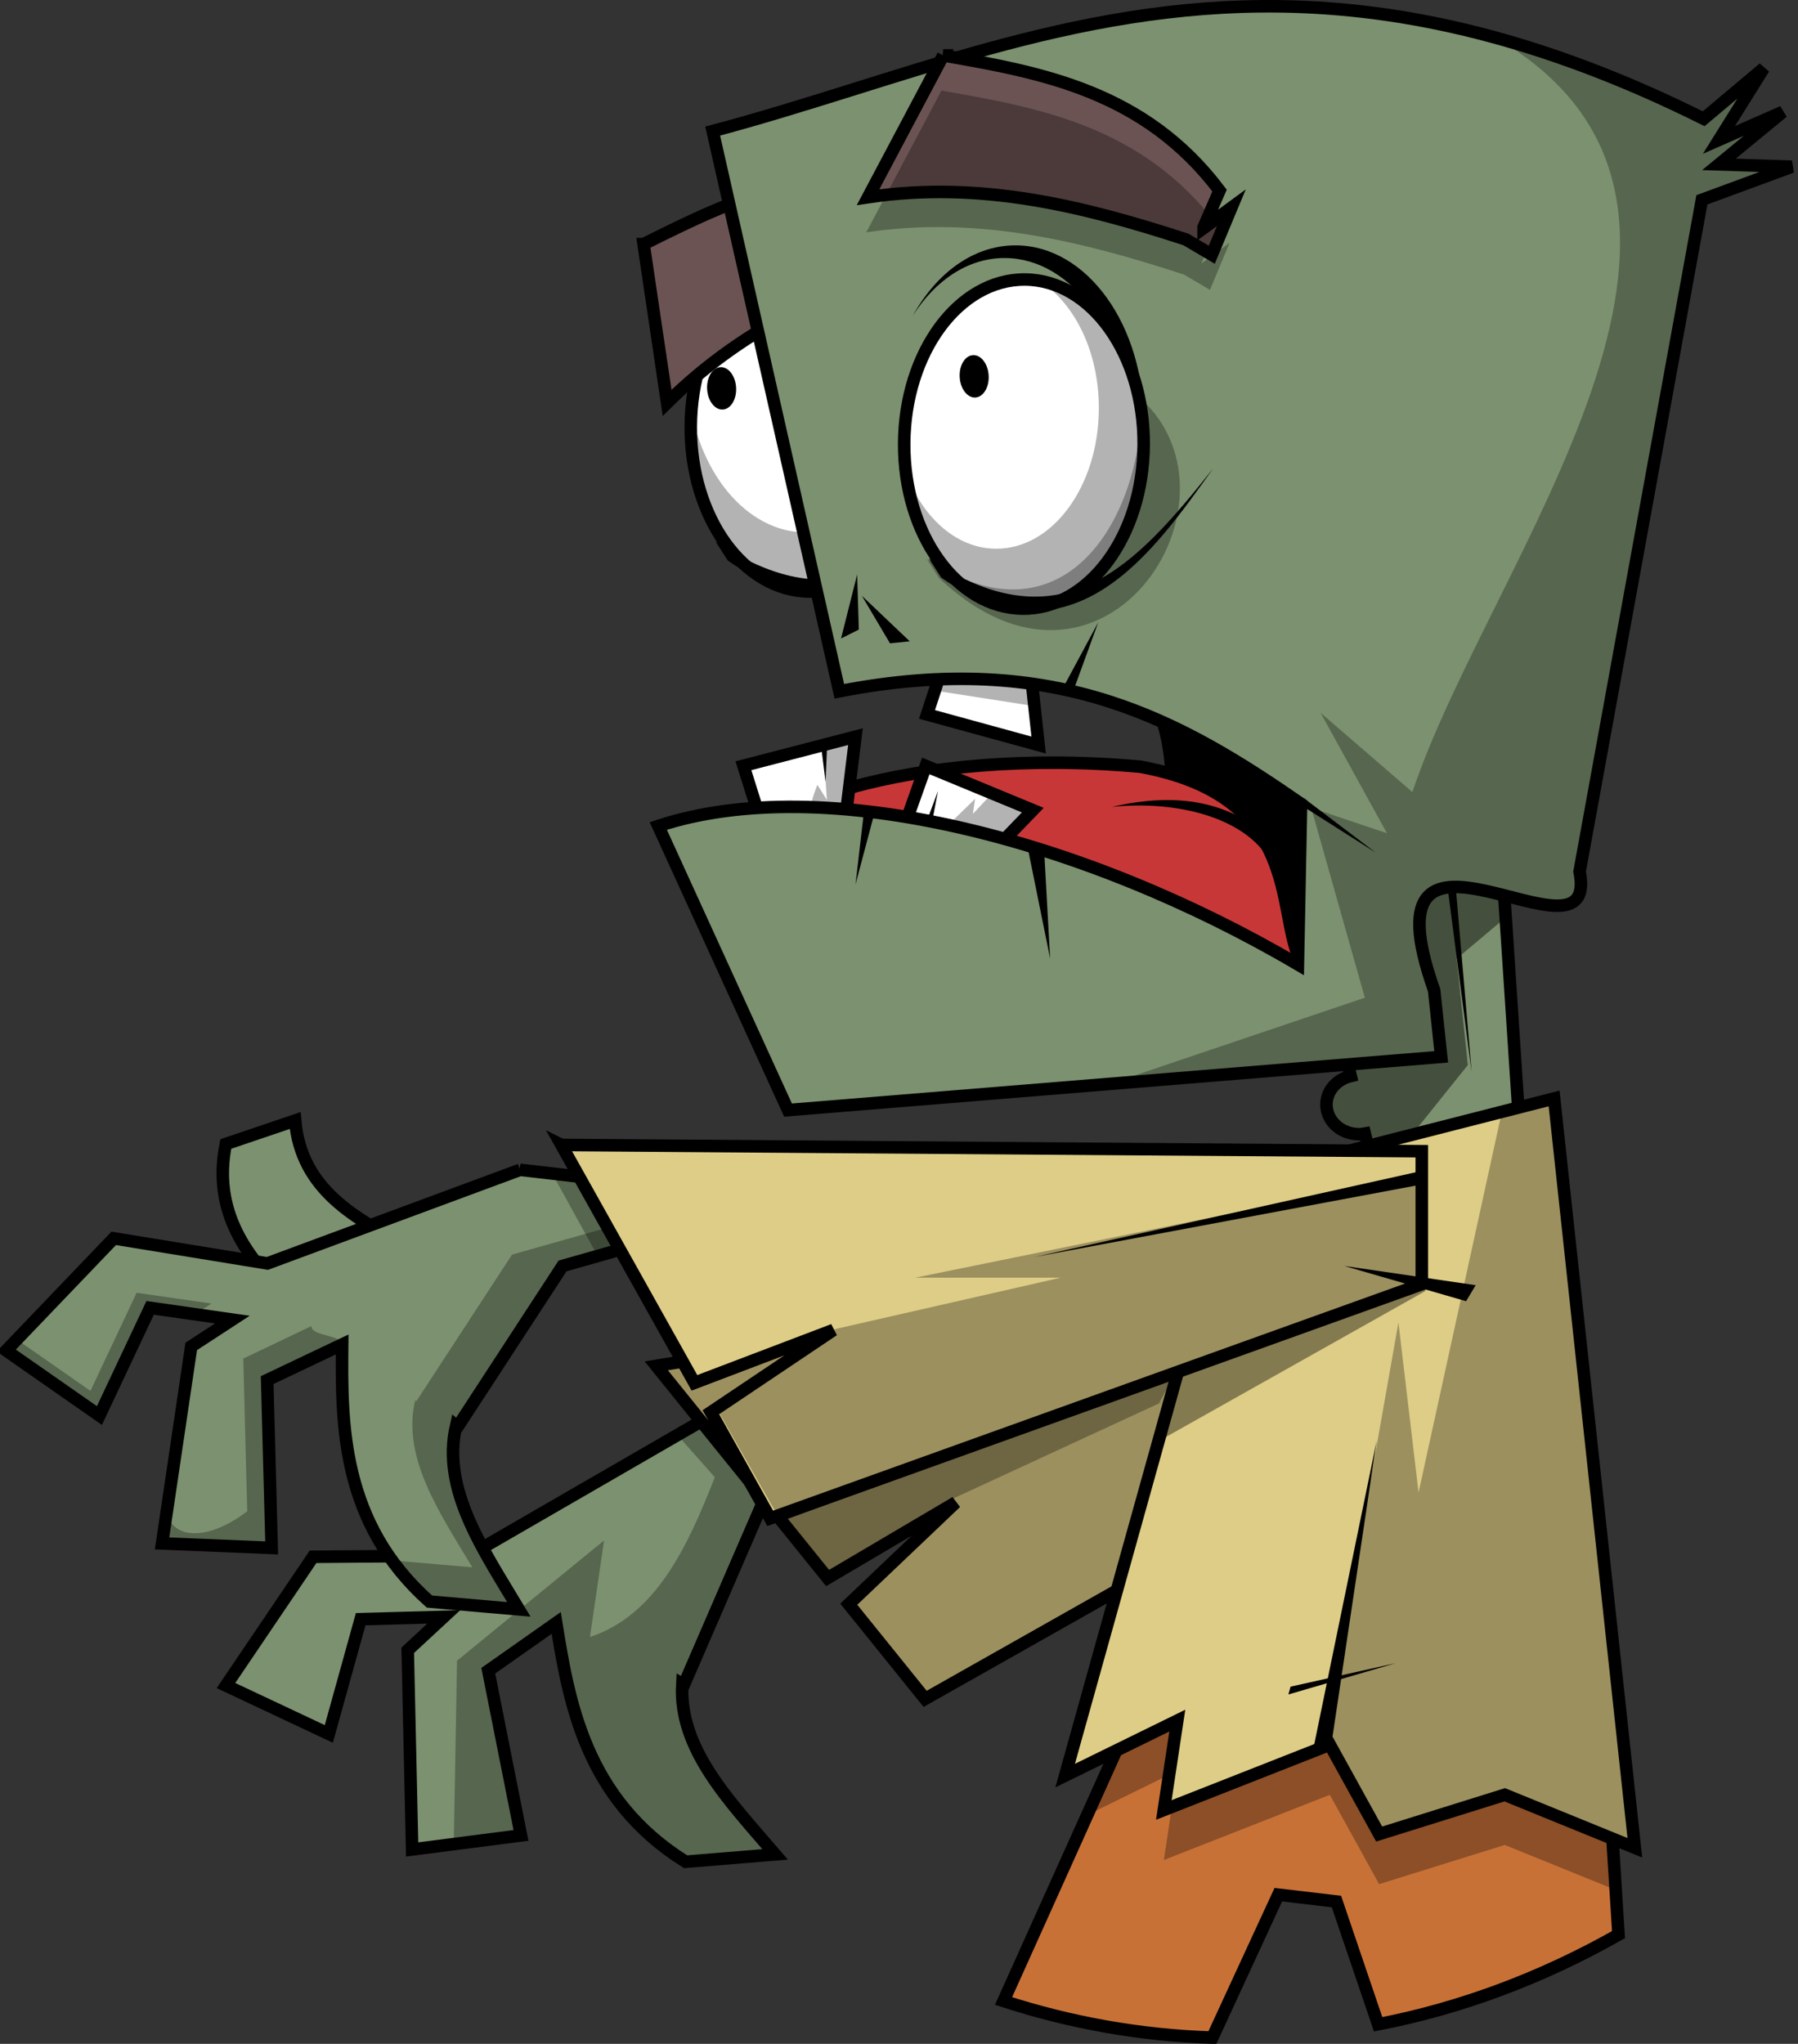 <?xml version="1.0" encoding="UTF-8" standalone="no"?>
<!-- Created with Inkscape (http://www.inkscape.org/) -->

<svg
   xmlns:dc="http://purl.org/dc/elements/1.1/"
   xmlns:cc="http://creativecommons.org/ns#"
   xmlns:rdf="http://www.w3.org/1999/02/22-rdf-syntax-ns#"
   xmlns:svg="http://www.w3.org/2000/svg"
   xmlns="http://www.w3.org/2000/svg"
   xmlns:sodipodi="http://sodipodi.sourceforge.net/DTD/sodipodi-0.dtd"
   xmlns:inkscape="http://www.inkscape.org/namespaces/inkscape"
   width="574.131"
   height="652.402"
   id="svg5830"
   version="1.1"
   inkscape:version="0.48.3.1 r9886"
   sodipodi:docname="zombie.svg"
   inkscape:export-filename="/home/vladimir/Documentos/mis_sitios/pagina_mirror/Halloween/zombie.png"
   inkscape:export-xdpi="90"
   inkscape:export-ydpi="90">
  <rect width="100%" height="100%" fill="#333333" stroke="none"/>
  <defs
     id="defs5832">
    <inkscape:perspective
       sodipodi:type="inkscape:persp3d"
       inkscape:vp_x="0 : 526.18109 : 1"
       inkscape:vp_y="0 : 1000 : 0"
       inkscape:vp_z="744.09448 : 526.18109 : 1"
       inkscape:persp3d-origin="372.04724 : 350.78739 : 1"
       id="perspective5838" />
    <inkscape:perspective
       id="perspective5714"
       inkscape:persp3d-origin="0.5 : 0.33333333 : 1"
       inkscape:vp_z="1 : 0.5 : 1"
       inkscape:vp_y="0 : 1000 : 0"
       inkscape:vp_x="0 : 0.5 : 1"
       sodipodi:type="inkscape:persp3d" />
    <inkscape:perspective
       id="perspective5869"
       inkscape:persp3d-origin="0.5 : 0.33333333 : 1"
       inkscape:vp_z="1 : 0.5 : 1"
       inkscape:vp_y="0 : 1000 : 0"
       inkscape:vp_x="0 : 0.5 : 1"
       sodipodi:type="inkscape:persp3d" />
    <inkscape:perspective
       id="perspective3297"
       inkscape:persp3d-origin="0.5 : 0.33333333 : 1"
       inkscape:vp_z="1 : 0.5 : 1"
       inkscape:vp_y="0 : 1000 : 0"
       inkscape:vp_x="0 : 0.5 : 1"
       sodipodi:type="inkscape:persp3d" />
  </defs>
  <sodipodi:namedview
     id="base"
     pagecolor="#ffffff"
     bordercolor="#666666"
     borderopacity="1.0"
     inkscape:pageopacity="0.0"
     inkscape:pageshadow="2"
     inkscape:zoom="0.24748737"
     inkscape:cx="493.51088"
     inkscape:cy="384.76056"
     inkscape:document-units="px"
     inkscape:current-layer="layer1"
     showgrid="false"
     inkscape:window-width="1264"
     inkscape:window-height="715"
     inkscape:window-x="0"
     inkscape:window-y="48"
     inkscape:window-maximized="1"
     fit-margin-top="0"
     fit-margin-left="0"
     fit-margin-right="0"
     fit-margin-bottom="0" />
  <g
     inkscape:label="Capa 1"
     inkscape:groupmode="layer"
     id="layer1"
     transform="translate(-0.268,-266.128)">
    <g
       id="g5762"
       transform="matrix(2,0,0,2,-1512.476,-602.903)">
      <path
         id="path3624-0"
         d="m 942.247,696.904 -25.656,56.969 c 10.718,3.471 21.882,5.482 33.344,5.844 l 10.531,-22.812 9.281,1.094 6.656,19.594 c 13.42,-2.602 26.292,-7.471 38.375,-14.312 l -1.094,-17.438 -3.938,-13.938 -67.5,-15 z"
         style="color:#000000;fill:#c87137;fill-opacity:1;fill-rule:nonzero;stroke:#000000;stroke-width:2px;stroke-linecap:butt;stroke-linejoin:miter;stroke-miterlimit:4;stroke-opacity:1;stroke-dasharray:none;stroke-dashoffset:0;marker:none;visibility:visible;display:inline;overflow:visible;enable-background:accumulate"
         inkscape:connector-curvature="0" />
      <g
         transform="matrix(0.825,-0.566,0.566,0.825,298.898,258.185)"
         id="g3563-2">
        <path
           style="color:#000000;fill:#7c916f;fill-opacity:1;fill-rule:nonzero;stroke:#000000;stroke-width:2px;stroke-linecap:butt;stroke-linejoin:miter;stroke-miterlimit:4;stroke-opacity:1;stroke-dasharray:none;stroke-dashoffset:0;marker:none;visibility:visible;display:inline;overflow:visible;enable-background:accumulate"
           d="m 241.538,654.28 -42.891,-3.328 -20.602,-13.904 -23.078,9.077 9.164,15.65 14.547,-12.219 11.134,7.199 -7.752,1.14 -17.392,26.599 15.591,7.981 10.561,-24.621 13.25,-0.153 c -5.437,11.494 -12.086,25.777 -4.524,43.097 l 12.446,7.115 c -1.211,-11.159 -3.197,-22.622 3.152,-30.791 l 0.12,0.262 26.008,-16.329 16.848,2.641 7.057,-5.005 -23.638,-14.41 z"
           id="path3464-4-2"
           inkscape:connector-curvature="0" />
        <path
           style="color:#000000;fill:#decd87;fill-opacity:1;fill-rule:nonzero;stroke:#000000;stroke-width:2px;stroke-linecap:butt;stroke-linejoin:miter;stroke-miterlimit:4;stroke-opacity:1;stroke-dasharray:none;stroke-dashoffset:0;marker:none;visibility:visible;display:inline;overflow:visible;enable-background:accumulate"
           d="m 240.438,642.916 3.399,43.378 23.682,1.628 -23.261,3.727 1.506,19.346 110.122,9.621 8.885,-19.269 -124.333,-58.431 z"
           id="path3380-2-2"
           inkscape:connector-curvature="0" />
      </g>
      <path
         id="path3513-2-5"
         d="m 999.13,642.748 -15.303,-13.255 17.768,11.574 -2.466,1.681 z"
         style="fill:#000000;stroke:none"
         inkscape:connector-curvature="0" />
      <g
         transform="translate(572.247,58.842)"
         id="g3506-6">
        <path
           style="color:#000000;fill:#7c916f;fill-opacity:1;fill-rule:nonzero;stroke:#000000;stroke-width:2px;stroke-linecap:butt;stroke-linejoin:miter;stroke-miterlimit:4;stroke-opacity:1;stroke-dasharray:none;stroke-dashoffset:0;marker:none;visibility:visible;display:inline;overflow:visible;enable-background:accumulate"
           d="m 249.821,574.862 c -8.854,-4.592 -17.627,-9.251 -18.571,-20.357 l -11.071,3.75 c -2.154,10.597 3.104,18.37 10.893,25.179"
           id="path3496-8"
           sodipodi:nodetypes="cccc"
           inkscape:connector-curvature="0" />
        <path
           style="color:#000000;fill:#7c916f;fill-opacity:1;fill-rule:nonzero;stroke:#000000;stroke-width:2px;stroke-linecap:butt;stroke-linejoin:miter;stroke-miterlimit:4;stroke-opacity:1;stroke-dasharray:none;stroke-dashoffset:0;marker:none;visibility:visible;display:inline;overflow:visible;enable-background:accumulate"
           d="m 267.156,562.375 -40.344,14.938 -24.531,-4 -17.156,17.906 14.875,10.375 8.094,-17.188 13.125,1.875 -6.562,4.281 L 210,622 227.5,622.719 226.781,595.938 238.75,590.25 c -0.125,12.715 -0.182,28.469 13.938,41.031 l 14.281,1.25 C 261.196,622.905 254.593,613.327 256.938,603.25 l 0.219,0.188 16.781,-25.719 16.406,-4.656 4.312,-7.5 -27.5,-3.188 z"
           id="path3464-5"
           inkscape:connector-curvature="0" />
      </g>
      <path
         id="path3339-2"
         d="m 989.935,568.248 -23.219,16.156 5.312,21.844 c -2.23,0.528 -3.875,2.36 -3.875,4.562 0,2.613 2.327,4.719 5.188,4.719 0.325,0 0.629,-0.041 0.938,-0.094 l 2.031,8.375 23.219,-1 -3.031,-45.969 -6.562,-8.594 z"
         style="color:#000000;fill:#7c916f;fill-opacity:1;fill-rule:nonzero;stroke:#000000;stroke-width:2px;stroke-linecap:butt;stroke-linejoin:miter;stroke-miterlimit:4;stroke-opacity:1;stroke-dasharray:none;stroke-dashoffset:0;marker:none;visibility:visible;display:inline;overflow:visible;enable-background:accumulate"
         inkscape:connector-curvature="0" />
      <path
         sodipodi:nodetypes="cccccc"
         id="path3178-2"
         d="m 940.826,549.18 c 3.223,9.859 0.685,18.438 1.01,27.653 l 22.35,14.142 4.419,-29.421 -27.653,-13.132 -0.126,0.758 z"
         style="color:#000000;fill:#000000;fill-opacity:1;fill-rule:nonzero;stroke:none;stroke-width:1px;marker:none;visibility:visible;display:inline;overflow:visible;enable-background:accumulate"
         inkscape:connector-curvature="0" />
      <path
         sodipodi:nodetypes="ccc"
         id="path3166-7"
         d="m 963.934,587.692 c -138.716,9.012 -98.103,-37.405 -25.506,-30.81 25.838,4.729 21.689,23.022 25.506,30.81 z"
         style="color:#000000;fill:#c83737;fill-opacity:1;fill-rule:nonzero;stroke:#000000;stroke-width:2px;stroke-linecap:butt;stroke-linejoin:miter;stroke-miterlimit:4;stroke-opacity:1;stroke-dasharray:none;stroke-dashoffset:0;marker:none;visibility:visible;display:inline;overflow:visible;enable-background:accumulate"
         inkscape:connector-curvature="0" />
      <path
         id="path3088-6-6-0"
         d="m 908.823,534.987 -4.45,13.553 17.826,4.883 -1.619,-14.857 -11.757,-3.578 z"
         style="color:#000000;fill:#ffffff;fill-opacity:1;fill-rule:nonzero;stroke:#000000;stroke-width:2px;stroke-linecap:butt;stroke-linejoin:miter;stroke-miterlimit:4;stroke-opacity:1;stroke-dasharray:none;stroke-dashoffset:0;marker:none;visibility:visible;display:inline;overflow:visible;enable-background:accumulate"
         inkscape:connector-curvature="0" />
      <path
         id="path3088-6-62"
         d="m 899.4,570.197 4.782,-13.439 17.082,7.057 -10.379,10.754 -11.485,-4.372 z"
         style="color:#000000;fill:#ffffff;fill-opacity:1;fill-rule:nonzero;stroke:#000000;stroke-width:2px;stroke-linecap:butt;stroke-linejoin:miter;stroke-miterlimit:4;stroke-opacity:1;stroke-dasharray:none;stroke-dashoffset:0;marker:none;visibility:visible;display:inline;overflow:visible;enable-background:accumulate"
         inkscape:connector-curvature="0" />
      <path
         id="path3088-4"
         d="m 879.332,570.338 -4.268,-13.611 17.89,-4.643 -1.818,14.834 -11.804,3.42 z"
         style="color:#000000;fill:#ffffff;fill-opacity:1;fill-rule:nonzero;stroke:#000000;stroke-width:2px;stroke-linecap:butt;stroke-linejoin:miter;stroke-miterlimit:4;stroke-opacity:1;stroke-dasharray:none;stroke-dashoffset:0;marker:none;visibility:visible;display:inline;overflow:visible;enable-background:accumulate"
         inkscape:connector-curvature="0" />
      <g
         id="g3158-2-3-0-9"
         transform="matrix(1.862,-0.731,0.731,1.862,-757.659,37.986)">
        <g
           id="g3112-0-5-4-3">
          <g
             id="g3104-2-2-2-7">
            <path
               style="color:#000000;fill:#000000;stroke:none;stroke-width:1.076px;marker:none;visibility:visible;display:inline;overflow:visible;enable-background:accumulate"
               d="m 681.998,500.935 c -2.269,0.054 -4.595,1.055 -6.656,2.761 2.704,-1.984 5.808,-2.691 8.54,-1.6 4.965,1.983 6.8,9.123 4.076,15.944 -2.724,6.821 -8.967,10.729 -13.932,8.746 -1.757,-0.702 -3.118,-2.042 -4.025,-3.793 0.948,2.186 2.507,3.889 4.592,4.721 5.272,2.105 11.891,-2.071 14.783,-9.314 2.892,-7.242 0.963,-14.82 -4.309,-16.925 -0.988,-0.395 -2.021,-0.567 -3.07,-0.542 z"
               id="path2959-2-4-9-7-5"
               inkscape:connector-curvature="0" />
            <path
               sodipodi:type="arc"
               style="color:#000000;fill:#ffffff;stroke:#000000;stroke-width:1px;stroke-linecap:butt;stroke-linejoin:miter;stroke-miterlimit:4;stroke-opacity:1;stroke-dasharray:none;stroke-dashoffset:0;marker:none;visibility:visible;display:inline;overflow:visible;enable-background:accumulate"
               id="path2959-9-9-4-7"
               sodipodi:cx="684.01788"
               sodipodi:cy="518.16577"
               sodipodi:rx="9.5535717"
               sodipodi:ry="13.125"
               d="m 693.571,518.166 c 0,7.249 -4.277,13.125 -9.554,13.125 -5.276,0 -9.554,-5.876 -9.554,-13.125 0,-7.249 4.277,-13.125 9.554,-13.125 5.276,0 9.554,5.876 9.554,13.125 z"
               transform="matrix(0.929,0.371,-0.371,0.929,236.649,-218.682)" />
            <path
               style="color:#000000;fill:#000000;fill-opacity:1;fill-rule:nonzero;stroke:none;stroke-width:1px;marker:none;visibility:visible;display:inline;overflow:visible;enable-background:accumulate"
               d="m 669.464,522.184 c 7.315,10.565 15.302,6.488 23.75,1.607 -6.782,4.392 -16.249,10.859 -23.393,0.179 l -0.357,-1.786 z"
               id="path2990-9-7-0-7"
               sodipodi:nodetypes="cccc"
               inkscape:connector-curvature="0" />
            <path
               sodipodi:type="arc"
               style="color:#000000;fill:#000000;fill-opacity:1;fill-rule:nonzero;stroke:none;stroke-width:1px;marker:none;visibility:visible;display:inline;overflow:visible;enable-background:accumulate"
               id="path3013-9-9-3-8"
               sodipodi:cx="679.82141"
               sodipodi:cy="515.75507"
               sodipodi:rx="4.6428571"
               sodipodi:ry="6.7857141"
               d="m 684.464,515.755 c 0,3.748 -2.079,6.786 -4.643,6.786 -2.564,0 -4.643,-3.038 -4.643,-6.786 0,-3.748 2.079,-6.786 4.643,-6.786 2.564,0 4.643,3.038 4.643,6.786 z"
               transform="matrix(0.237,0.078,-0.078,0.237,553.494,335.741)" />
          </g>
        </g>
      </g>
      <path
         sodipodi:nodetypes="ccccccccc"
         id="path3709-9-0"
         d="m 859.126,473.477 3.754,25.334 c 12.918,-12.838 28.65,-19.286 44.867,-24.66 l 4.767,-0.484 -1.931,-7.892 -1.646,5.248 -0.073,-0.1 -1.424,-6.241 c -19.041,-5.674 -34.036,1.674 -48.313,8.795 z"
         style="color:#000000;fill:#6c5353;fill-opacity:1;fill-rule:nonzero;stroke:#000000;stroke-width:2px;stroke-linecap:butt;stroke-linejoin:miter;stroke-miterlimit:4;stroke-opacity:1;stroke-dasharray:none;stroke-dashoffset:0;marker:none;visibility:visible;display:inline;overflow:visible;enable-background:accumulate"
         inkscape:connector-curvature="0" />
      <path
         id="path3120-1"
         d="m 903.854,566.874 2.277,-6.116 -1.161,6.071 -1.116,0.045 z"
         style="fill:#000000;stroke:none"
         inkscape:connector-curvature="0" />
      <path
         id="path2959-9-9-4-7-5"
         d="m 866.281,497.094 c -0.249,1.659 -0.365,3.368 -0.375,5.125 -0.086,14.497 8.385,26.313 18.938,26.375 10.552,0.062 19.196,-11.628 19.281,-26.125 0.008,-1.359 -0.082,-2.696 -0.219,-4 -1.809,12.029 -9.602,21.086 -18.875,21.031 -9.567,-0.057 -17.429,-9.79 -18.75,-22.406 z"
         style="opacity:0.297;color:#000000;fill:#000000;fill-opacity:1;fill-rule:nonzero;stroke:none;stroke-width:2px;marker:none;visibility:visible;display:inline;overflow:visible;enable-background:accumulate"
         inkscape:connector-curvature="0" />
      <path
         id="path5141"
         d="m 989.719,568.406 -13.281,9.25 -8.844,10.406 4.438,18.188 c -2.23,0.528 -3.875,2.36 -3.875,4.562 0,2.613 2.327,4.719 5.188,4.719 0.325,0 0.629,-0.041 0.938,-0.094 l 0.656,2.719 7.031,-2.75 8.75,-10.906 -1.781,-16.969 6.969,-5.875 0.719,-3.094 -0.125,-1.719 -6.406,-8.375 -0.375,-0.062 z"
         style="opacity:0.453;color:#000000;fill:#000000;fill-opacity:1;fill-rule:nonzero;stroke:none;stroke-width:1px;marker:none;visibility:visible;display:inline;overflow:visible;enable-background:accumulate"
         inkscape:connector-curvature="0" />
      <path
         style="color:#000000;fill:#7c916f;fill-opacity:1;fill-rule:nonzero;stroke:#000000;stroke-width:2px;stroke-linecap:butt;stroke-linejoin:miter;stroke-miterlimit:4;stroke-opacity:1;stroke-dasharray:none;stroke-dashoffset:0;marker:none;visibility:visible;display:inline;overflow:visible;enable-background:accumulate"
         d="m 960.969,435.531 c -33.708,-0.52 -61.145,12.033 -90.812,19.906 l 20.219,89.406 c 34.792,-6.778 54.803,4.901 73.719,17.969 l -0.5,25.625 c -34.083,-20.038 -75.663,-30.826 -102.125,-22.094 l 20.719,45.344 104.281,-8.5 -1.125,-10.625 c -12.096,-34.239 26.674,-1.649 23.219,-18.938 l 19.531,-107.219 14.344,-5.281 -11.625,-0.375 10.188,-8.375 -10.188,4.469 7.156,-11.438 -9.594,8.062 c -25.773,-12.837 -47.668,-17.633 -67.406,-17.938 z"
         id="path2816-1"
         inkscape:connector-curvature="0" />
      <g
         id="g3158-2-3-8"
         transform="matrix(1.862,-0.731,0.731,1.862,-723.586,40.711)">
        <g
           id="g3112-0-5-0">
          <g
             id="g3104-2-2-5">
            <path
               style="color:#000000;fill:#000000;stroke:none;stroke-width:1.076px;marker:none;visibility:visible;display:inline;overflow:visible;enable-background:accumulate"
               d="m 681.998,500.935 c -2.269,0.054 -4.595,1.055 -6.656,2.761 2.704,-1.984 5.808,-2.691 8.54,-1.6 4.965,1.983 6.8,9.123 4.076,15.944 -2.724,6.821 -8.967,10.729 -13.932,8.746 -1.757,-0.702 -3.118,-2.042 -4.025,-3.793 0.948,2.186 2.507,3.889 4.592,4.721 5.272,2.105 11.891,-2.071 14.783,-9.314 2.892,-7.242 0.963,-14.82 -4.309,-16.925 -0.988,-0.395 -2.021,-0.567 -3.07,-0.542 z"
               id="path2959-2-4-9-5"
               inkscape:connector-curvature="0" />
            <path
               sodipodi:type="arc"
               style="color:#000000;fill:#ffffff;stroke:#000000;stroke-width:1px;stroke-linecap:butt;stroke-linejoin:miter;stroke-miterlimit:4;stroke-opacity:1;stroke-dasharray:none;stroke-dashoffset:0;marker:none;visibility:visible;display:inline;overflow:visible;enable-background:accumulate"
               id="path2959-9-9-0"
               sodipodi:cx="684.01788"
               sodipodi:cy="518.16577"
               sodipodi:rx="9.5535717"
               sodipodi:ry="13.125"
               d="m 693.571,518.166 c 0,7.249 -4.277,13.125 -9.554,13.125 -5.276,0 -9.554,-5.876 -9.554,-13.125 0,-7.249 4.277,-13.125 9.554,-13.125 5.276,0 9.554,5.876 9.554,13.125 z"
               transform="matrix(0.929,0.371,-0.371,0.929,236.649,-218.682)" />
            <path
               style="color:#000000;fill:#000000;fill-opacity:1;fill-rule:nonzero;stroke:none;stroke-width:1px;marker:none;visibility:visible;display:inline;overflow:visible;enable-background:accumulate"
               d="m 669.464,522.184 c 7.315,10.565 15.302,6.488 23.75,1.607 -6.782,4.392 -16.249,10.859 -23.393,0.179 l -0.357,-1.786 z"
               id="path2990-9-7-7"
               sodipodi:nodetypes="cccc"
               inkscape:connector-curvature="0" />
            <path
               sodipodi:type="arc"
               style="color:#000000;fill:#000000;fill-opacity:1;fill-rule:nonzero;stroke:none;stroke-width:1px;marker:none;visibility:visible;display:inline;overflow:visible;enable-background:accumulate"
               id="path3013-9-9-7"
               sodipodi:cx="679.82141"
               sodipodi:cy="515.75507"
               sodipodi:rx="4.6428571"
               sodipodi:ry="6.7857141"
               d="m 684.464,515.755 c 0,3.748 -2.079,6.786 -4.643,6.786 -2.564,0 -4.643,-3.038 -4.643,-6.786 0,-3.748 2.079,-6.786 4.643,-6.786 2.564,0 4.643,3.038 4.643,6.786 z"
               transform="matrix(0.237,0.078,-0.078,0.237,557.251,334.722)" />
          </g>
        </g>
      </g>
      <path
         sodipodi:nodetypes="ccccccccc"
         id="path3709-3"
         d="m 906.966,443.361 -12,22.625 c 18.015,-2.677 34.505,1.46 50.75,6.75 l 4.125,2.437 3.125,-7.5 -4.438,3.25 0,-0.124 2.554,-5.87 c -11.968,-15.86 -28.398,-18.836 -44.117,-21.568 z"
         style="color:#000000;fill:#6c5353;fill-opacity:1;fill-rule:nonzero;stroke:#000000;stroke-width:2px;stroke-linecap:butt;stroke-linejoin:miter;stroke-miterlimit:4;stroke-opacity:1;stroke-dasharray:none;stroke-dashoffset:0;marker:none;visibility:visible;display:inline;overflow:visible;enable-background:accumulate"
         inkscape:connector-curvature="0" />
      <path
         id="path3120-2-9"
         d="m 888.46,552.765 -0.283,6.52 -0.765,-6.134 1.048,-0.386 z"
         style="fill:#000000;stroke:none"
         inkscape:connector-curvature="0" />
      <path
         sodipodi:nodetypes="cccc"
         id="path3176-9"
         d="m 960.294,575.482 c -1.346,-9.077 -13.681,-13.481 -26.39,-12.187 10.68,-2.475 19.118,-0.804 25.759,5.473 l 0.631,6.714 z"
         style="fill:#000000;stroke:none"
         inkscape:connector-curvature="0" />
      <path
         id="path3201-0"
         d="m 893.981,529.609 7.639,7.26 -3.157,0.316 -4.483,-7.576 z"
         style="color:#000000;fill:#000000;fill-opacity:1;fill-rule:nonzero;stroke:none;stroke-width:1px;marker:none;visibility:visible;display:inline;overflow:visible;enable-background:accumulate"
         inkscape:connector-curvature="0" />
      <path
         id="path3201-4-6"
         d="m 893.225,526.196 -2.572,10.22 2.836,-1.421 -0.264,-8.799 z"
         style="color:#000000;fill:#000000;fill-opacity:1;fill-rule:nonzero;stroke:none;stroke-width:1px;marker:none;visibility:visible;display:inline;overflow:visible;enable-background:accumulate"
         inkscape:connector-curvature="0" />
      <path
         id="path3233-0"
         d="m 894.39,563.347 -1.429,12.321 3.036,-11.429 -1.607,-0.893 z"
         style="color:#000000;fill:#000000;fill-opacity:1;fill-rule:nonzero;stroke:none;stroke-width:1px;marker:none;visibility:visible;display:inline;overflow:visible;enable-background:accumulate"
         inkscape:connector-curvature="0" />
      <path
         id="path3233-2-7"
         d="m 927.475,545.488 4.243,-11.656 -5.6,10.415 1.357,1.241 z"
         style="color:#000000;fill:#000000;fill-opacity:1;fill-rule:nonzero;stroke:none;stroke-width:1px;marker:none;visibility:visible;display:inline;overflow:visible;enable-background:accumulate"
         inkscape:connector-curvature="0" />
      <path
         id="path3233-9-8"
         d="m 920.361,569.338 3.672,18.158 -0.977,-17.634 -2.695,-0.524 z"
         style="color:#000000;fill:#000000;fill-opacity:1;fill-rule:nonzero;stroke:none;stroke-width:1px;marker:none;visibility:visible;display:inline;overflow:visible;enable-background:accumulate"
         inkscape:connector-curvature="0" />
      <path
         id="path3370-6-3"
         d="m 942.25,696.906 -12.281,27.281 14.375,-7.062 -2.156,14.25 26.5,-10.406 7.875,14.25 20.062,-6.25 17.719,7.188 -0.656,-10.312 -3.938,-13.938 -67.5,-15 z"
         style="opacity:0.297;color:#000000;fill:#000000;fill-opacity:1;fill-rule:nonzero;stroke:none;stroke-width:1px;marker:none;visibility:visible;display:inline;overflow:visible;enable-background:accumulate"
         inkscape:connector-curvature="0" />
      <path
         style="opacity:0.297;color:#000000;fill:#000000;fill-opacity:1;fill-rule:nonzero;stroke:none;stroke-width:1px;marker:none;visibility:visible;display:inline;overflow:visible;enable-background:accumulate"
         d="m 860.779,652.445 27.334,33.853 20.452,-12.05 -17.076,16.229 12.183,15.103 96.262,-54.342 -3.569,-20.916 -135.586,22.123 z"
         id="path3380-2-2-1"
         inkscape:connector-curvature="0" />
      <path
         sodipodi:nodetypes="cccccccccc"
         id="path3370-6"
         d="m 952.931,622.993 51.567,-13.166 12.892,119.594 -20.776,-8.461 -20.048,6.266 -7.878,-14.263 -26.5,10.423 2.149,-14.263 -17.905,8.778 26.5,-94.907 z"
         style="color:#000000;fill:#decd87;fill-opacity:1;fill-rule:nonzero;stroke:#000000;stroke-width:2px;stroke-linecap:butt;stroke-linejoin:miter;stroke-miterlimit:4;stroke-opacity:1;stroke-dasharray:none;stroke-dashoffset:0;marker:none;visibility:visible;display:inline;overflow:visible;enable-background:accumulate"
         inkscape:connector-curvature="0" />
      <path
         sodipodi:nodetypes="ccccccccccccccccccccccccccccccccccc"
         id="path3464-5-7-5"
         d="m 839.406,621.219 -0.875,0.312 L 857,623.688 853.062,630.531 838.125,634.75 822.844,658.156 822.656,658 c -2.134,9.174 3.87,17.893 9.125,26.656 l -12.812,-1.094 c 1.638,2.259 3.599,4.454 5.969,6.562 l 14.281,1.25 c -5.772,-9.626 -12.376,-19.204 -10.031,-29.281 l 0.219,0.188 16.781,-25.719 16.406,-4.656 4.312,-7.5 -27.5,-3.188 z m -61.219,19.625 -7.375,15.656 -11.75,-8.188 -1.688,1.75 14.875,10.375 8.094,-17.188 7.156,1.031 2.625,-1.719 -11.938,-1.719 z m 27.906,5.312 -10.875,5.188 0.625,24.375 c -7.45,5.647 -12.941,3.719 -12.75,-0.531 l -0.844,5.656 17.5,0.719 -0.719,-26.781 12.062,-5.518 c -0.026,-1.792 -5.017,-1.416 -5,-3.107 z"
         style="opacity:0.297;color:#000000;fill:#000000;fill-opacity:1;fill-rule:nonzero;stroke:none;stroke-width:1px;marker:none;visibility:visible;display:inline;overflow:visible;enable-background:accumulate"
         inkscape:connector-curvature="0" />
      <path
         sodipodi:nodetypes="ccccccccccccccccccccc"
         id="path5440"
         d="m 876.469,660.75 -8.344,0.438 -2.562,1.5 0.406,1.281 -1.281,-0.25 5.812,6.562 c -4.464,11.409 -9.507,22.046 -19.938,25.5 l 2.25,-15.406 -23.469,19.188 -0.5,28.281 0.625,0.75 9.719,-1.25 -5.219,-26.281 10.844,-7.625 c 2.016,12.555 4.593,28.117 20.625,38.125 l 14.281,-1.188 c -7.309,-8.518 -15.429,-16.828 -14.812,-27.156 l 0.25,0.125 12.219,-28.156 6.906,-3.281 -7.812,-11.156 z"
         style="opacity:0.297;color:#000000;fill:#000000;fill-opacity:1;fill-rule:nonzero;stroke:none;stroke-width:1px;marker:none;visibility:visible;display:inline;overflow:visible;enable-background:accumulate"
         inkscape:connector-curvature="0" />
      <path
         id="path3380-1"
         d="m 845.997,617.248 21.25,37.969 22.188,-8.438 -19.562,13.125 9.469,16.938 104.031,-37.375 0,-21.219 -137.375,-1 z"
         style="color:#000000;fill:#decd87;fill-opacity:1;fill-rule:nonzero;stroke:#000000;stroke-width:2px;stroke-linecap:butt;stroke-linejoin:miter;stroke-miterlimit:4;stroke-opacity:1;stroke-dasharray:none;stroke-dashoffset:0;marker:none;visibility:visible;display:inline;overflow:visible;enable-background:accumulate"
         inkscape:connector-curvature="0" />
      <path
         id="path3513-0"
         d="m 990.444,642.188 -19.447,-5.629 20.982,3.071 -1.535,2.559 z"
         style="fill:#000000;stroke:none"
         inkscape:connector-curvature="0" />
      <path
         sodipodi:nodetypes="cccc"
         id="path3581-0"
         d="m 965.818,714.775 10.357,-50.357 -7.143,47.857 -3.214,2.5 z"
         style="color:#000000;fill:#000000;fill-opacity:1;fill-rule:nonzero;stroke:none;stroke-width:1px;marker:none;visibility:visible;display:inline;overflow:visible;enable-background:accumulate"
         inkscape:connector-curvature="0" />
      <path
         id="path3604-5"
         d="m 962.068,704.954 17.143,-5 -16.786,3.75 -0.357,1.25 z"
         style="color:#000000;fill:#000000;fill-opacity:1;fill-rule:nonzero;stroke:none;stroke-width:1px;marker:none;visibility:visible;display:inline;overflow:visible;enable-background:accumulate"
         inkscape:connector-curvature="0" />
      <path
         id="path3614-0"
         d="m 982.604,621.561 -61.071,13.571 61.071,-11.429 0,-2.143 z"
         style="color:#000000;fill:#000000;fill-opacity:1;fill-rule:nonzero;stroke:none;stroke-width:1px;marker:none;visibility:visible;display:inline;overflow:visible;enable-background:accumulate"
         inkscape:connector-curvature="0" />
      <path
         sodipodi:nodetypes="cccc"
         id="path3704-3"
         d="m 964.568,561.918 11.429,8.661 -11.518,-7.321 0.089,-1.339 z"
         style="color:#000000;fill:#000000;fill-opacity:1;fill-rule:nonzero;stroke:none;stroke-width:2px;marker:none;visibility:visible;display:inline;overflow:visible;enable-background:accumulate"
         inkscape:connector-curvature="0" />
      <path
         id="path3763-4"
         d="m 987.546,576.581 3.788,29.042 -2.525,-29.294 -1.263,0.253 z"
         style="fill:#000000;stroke:none"
         inkscape:connector-curvature="0" />
      <path
         sodipodi:nodetypes="cccccccccccccccccccc"
         id="path4868"
         d="m 995.688,440.688 -0.188,0.031 c 45.577,26.938 -1.288,83.146 -13.625,120.219 l -14.656,-12.656 10.594,19.219 -12.094,-4.062 8.562,30.312 -38.875,13.125 3.219,0.219 47.844,-3.906 -1.125,-10.625 c -12.096,-34.239 26.674,-1.649 23.219,-18.938 l 19.531,-107.219 14.344,-5.281 -11.625,-0.375 10.188,-8.375 -10.188,4.469 7.156,-11.438 -9.594,8.062 c -11.633,-5.794 -22.476,-9.937 -32.688,-12.781 z"
         style="opacity:0.297;fill:#000000;stroke:none"
         inkscape:connector-curvature="0" />
      <path
         sodipodi:nodetypes="cccc"
         id="path2990-9-7-7-1"
         d="m 904.341,523.708 c 21.338,14.324 34.301,-5.531 34.319,-25.433 17.705,16.476 -6.284,53.233 -32.35,28.497 l -1.97,-3.064 z"
         style="opacity:0.297;color:#000000;fill:#000000;fill-opacity:1;fill-rule:nonzero;stroke:none;stroke-width:1px;marker:none;visibility:visible;display:inline;overflow:visible;enable-background:accumulate"
         inkscape:connector-curvature="0" />
      <path
         id="path2959-9-9-0-0"
         d="m 921.906,479.094 c 5.864,3.414 9.961,11.409 9.906,20.719 -0.073,12.369 -7.434,22.334 -16.438,22.281 -7.179,-0.043 -13.221,-6.445 -15.344,-15.312 0.606,13.643 8.804,24.471 18.906,24.531 10.552,0.062 19.164,-11.628 19.25,-26.125 0.078,-13.254 -7.001,-24.257 -16.281,-26.094 z"
         style="opacity:0.297;color:#000000;fill:#000000;fill-opacity:1;fill-rule:nonzero;stroke:none;stroke-width:2px;marker:none;visibility:visible;display:inline;overflow:visible;enable-background:accumulate"
         inkscape:connector-curvature="0" />
      <path
         id="path5111"
         d="m 906.429,544.862 14.911,2.321 -0.089,-3.482 -13.75,-0.714 -1.071,1.875 z"
         style="opacity:0.297;color:#000000;fill:#000000;fill-opacity:1;fill-rule:nonzero;stroke:none;stroke-width:2px;marker:none;visibility:visible;display:inline;overflow:visible;enable-background:accumulate"
         inkscape:connector-curvature="0" />
      <path
         id="path5121"
         d="m 908.304,565.666 3.75,-3.661 -0.357,2.411 2.679,-2.857 6.429,2.589 -3.661,3.75 -8.839,-2.232 z"
         style="opacity:0.297;color:#000000;fill:#000000;fill-opacity:1;fill-rule:nonzero;stroke:none;stroke-width:2px;marker:none;visibility:visible;display:inline;overflow:visible;enable-background:accumulate"
         inkscape:connector-curvature="0" />
      <path
         id="path5131"
         d="m 887.857,554.148 0.536,8.036 -1.518,-2.411 c 0,0 -1.161,2.946 -0.804,2.768 0.357,-0.179 5.625,0.714 5.625,0.714 0,0 1.607,-11.071 1.25,-10.893 -0.357,0.179 -5,1.786 -5.089,1.786 z"
         style="opacity:0.297;color:#000000;fill:#000000;fill-opacity:1;fill-rule:nonzero;stroke:none;stroke-width:2px;marker:none;visibility:visible;display:inline;overflow:visible;enable-background:accumulate"
         inkscape:connector-curvature="0" />
      <path
         id="path5187"
         d="M 983.214,622.005 902.5,638.434 l 23.214,0 -36.071,8.214 -18.929,12.5 10.357,18.214 102.143,-38.214 0,-17.143 z"
         style="opacity:0.297;color:#000000;fill:#000000;fill-opacity:1;fill-rule:nonzero;stroke:none;stroke-width:1px;marker:none;visibility:visible;display:inline;overflow:visible;enable-background:accumulate"
         inkscape:connector-curvature="0" />
      <path
         id="path5197"
         d="m 983.929,640.576 -41.607,23.393 2.321,-10.179 39.107,-15 0.179,1.786 z"
         style="opacity:0.405;color:#000000;fill:#000000;fill-opacity:1;fill-rule:nonzero;stroke:none;stroke-width:1px;marker:none;visibility:visible;display:inline;overflow:visible;enable-background:accumulate"
         inkscape:connector-curvature="0" />
      <path
         id="path5250"
         d="m 942.321,658.076 -35.179,16.25 -18.75,11.071 -7.679,-9.107 63.571,-23.036 -2.857,5.179 0.893,-0.357 z"
         style="opacity:0.297;color:#000000;fill:#000000;fill-opacity:1;fill-rule:nonzero;stroke:none;stroke-width:1px;marker:none;visibility:visible;display:inline;overflow:visible;enable-background:accumulate"
         inkscape:connector-curvature="0" />
      <path
         id="path5326"
         d="m 967.857,712.362 11.786,-66.786 3.214,27.143 13.214,-60.357 7.857,-1.786 12.5,117.857 -20.357,-8.214 -18.214,7.5 -10,-15.357 z"
         style="opacity:0.297;color:#000000;fill:#000000;fill-opacity:1;fill-rule:nonzero;stroke:none;stroke-width:1px;marker:none;visibility:visible;display:inline;overflow:visible;enable-background:accumulate"
         inkscape:connector-curvature="0" />
      <path
         id="path5430"
         d="m 854.337,633.528 -2.778,1.01 -6.692,-12.122 3.662,0.126 5.808,10.985 z"
         style="opacity:0.297;color:#000000;fill:#000000;fill-opacity:1;fill-rule:nonzero;stroke:none;stroke-width:1px;marker:none;visibility:visible;display:inline;overflow:visible;enable-background:accumulate"
         inkscape:connector-curvature="0" />
      <path
         sodipodi:nodetypes="ccccccccc"
         id="path3709-3-8"
         d="m 906.68,448.968 -12,22.625 c 18.015,-2.677 34.505,1.46 50.75,6.75 l 4.125,2.437 3.125,-7.5 -4.438,3.25 0,-0.124 2.554,-5.87 c -11.968,-15.86 -28.398,-18.836 -44.117,-21.568 z"
         style="opacity:0.297;color:#000000;fill:#000000;fill-opacity:1;fill-rule:nonzero;stroke:none;stroke-width:1px;marker:none;visibility:visible;display:inline;overflow:visible;enable-background:accumulate"
         inkscape:connector-curvature="0" />
    </g>
  </g>
</svg>
